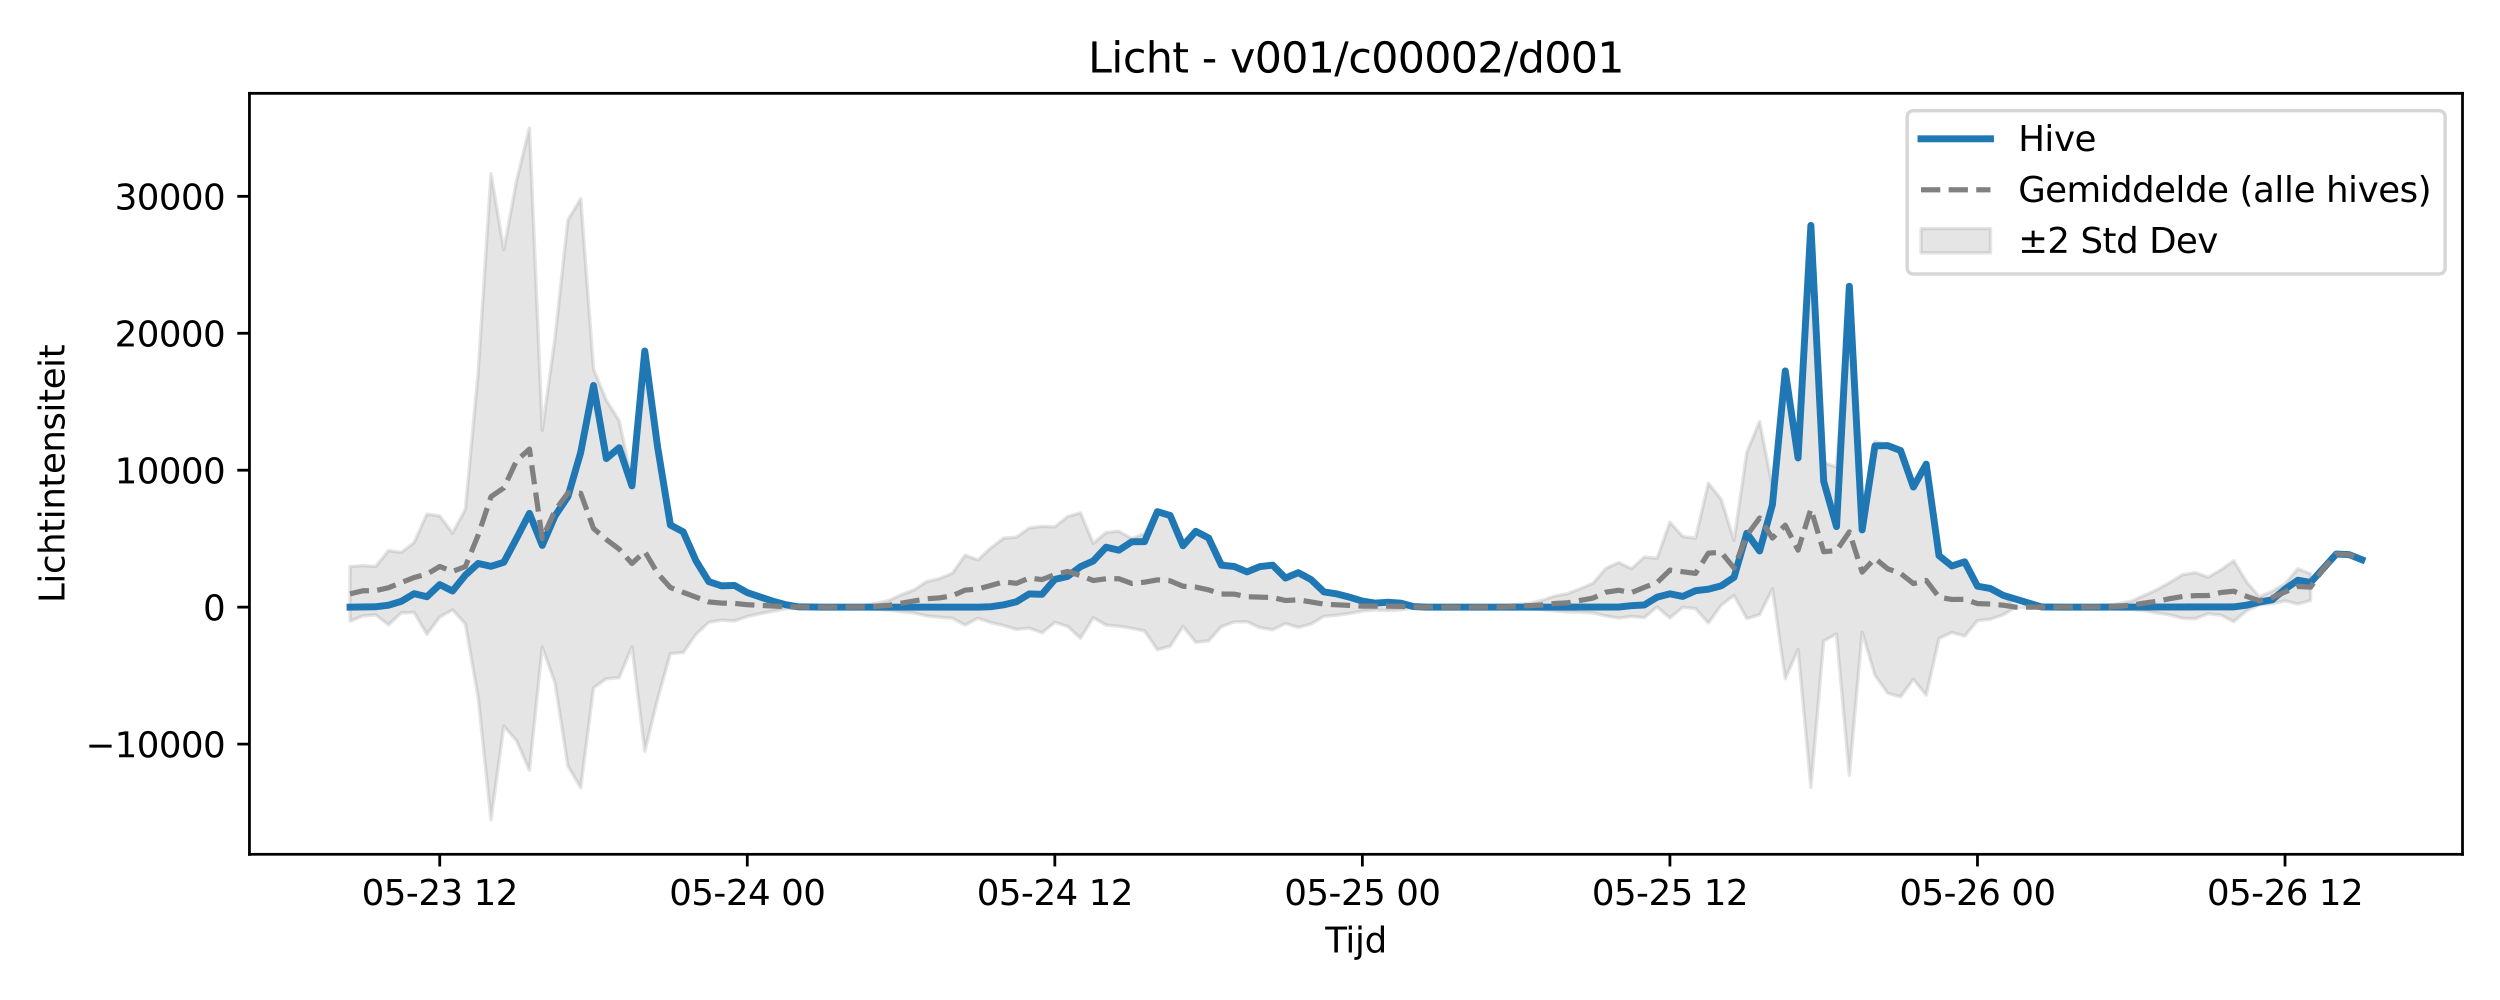 <?xml version="1.0" encoding="utf-8" standalone="no"?>
<!DOCTYPE svg PUBLIC "-//W3C//DTD SVG 1.1//EN"
  "http://www.w3.org/Graphics/SVG/1.1/DTD/svg11.dtd">
<svg xmlns:xlink="http://www.w3.org/1999/xlink" width="720pt" height="288pt" viewBox="0 0 720 288" xmlns="http://www.w3.org/2000/svg" version="1.1">
 <defs>
  <style type="text/css">*{stroke-linejoin: round; stroke-linecap: butt}</style>
 </defs>
 <g id="figure_1">
  <g id="patch_1">
   <path d="M 0 288 
L 720 288 
L 720 0 
L 0 0 
z
" style="fill: #ffffff"/>
  </g>
  <g id="axes_1">
   <g id="patch_2">
    <path d="M 71.84 246.04 
L 709.2 246.04 
L 709.2 26.88 
L 71.84 26.88 
z
" style="fill: #ffffff"/>
   </g>
   <g id="FillBetweenPolyCollection_1">
    <defs>
     <path id="maa3298ab1d" d="M 100.811 -124.841 
L 100.811 -109.099 
L 104.501 -110.629 
L 108.192 -110.917 
L 111.883 -108.057 
L 115.573 -111.491 
L 119.264 -111.62 
L 122.954 -105.324 
L 126.645 -110.3 
L 130.335 -112.36 
L 134.026 -108.309 
L 137.717 -87.107 
L 141.407 -51.922 
L 145.098 -78.899 
L 148.788 -74.654 
L 152.479 -66.156 
L 156.169 -101.648 
L 159.86 -91.238 
L 163.55 -67.425 
L 167.241 -61.1 
L 170.932 -89.901 
L 174.622 -92.525 
L 178.313 -92.843 
L 182.003 -101.749 
L 185.694 -71.667 
L 189.384 -86.632 
L 193.075 -99.777 
L 196.766 -100.059 
L 200.456 -105.344 
L 204.147 -108.758 
L 207.837 -109.392 
L 211.528 -109.16 
L 215.218 -110.43 
L 218.909 -111.26 
L 222.599 -111.948 
L 226.29 -112.654 
L 229.981 -113.078 
L 233.671 -113.138 
L 237.362 -113.139 
L 241.052 -113.139 
L 244.743 -113.129 
L 248.433 -112.981 
L 252.124 -112.504 
L 255.814 -112.279 
L 259.505 -111.841 
L 263.196 -111.488 
L 266.886 -110.594 
L 270.577 -110.247 
L 274.267 -109.935 
L 277.958 -107.991 
L 281.648 -109.944 
L 285.339 -108.691 
L 289.03 -107.845 
L 292.72 -106.707 
L 296.411 -107.124 
L 300.101 -105.751 
L 303.792 -108.756 
L 307.482 -107.592 
L 311.173 -104.177 
L 314.863 -110.102 
L 318.554 -108.003 
L 322.245 -107.639 
L 325.935 -107.065 
L 329.626 -106.306 
L 333.316 -100.903 
L 337.007 -101.885 
L 340.697 -107.587 
L 344.388 -103.032 
L 348.079 -103.437 
L 351.769 -107.524 
L 355.46 -108.883 
L 359.15 -108.922 
L 362.841 -107.237 
L 366.531 -106.63 
L 370.222 -108.413 
L 373.912 -107.304 
L 377.603 -108.287 
L 381.294 -110.485 
L 384.984 -110.816 
L 388.675 -111.311 
L 392.365 -112.011 
L 396.056 -112.326 
L 399.746 -112.161 
L 403.437 -112.34 
L 407.128 -113.03 
L 410.818 -113.13 
L 414.509 -113.139 
L 418.199 -113.139 
L 421.89 -113.139 
L 425.58 -113.135 
L 429.271 -113.088 
L 432.961 -113.015 
L 436.652 -112.851 
L 440.343 -112.848 
L 444.033 -112.445 
L 447.724 -112.052 
L 451.414 -111.76 
L 455.105 -111.687 
L 458.795 -111.482 
L 462.486 -110.614 
L 466.177 -109.992 
L 469.867 -110.443 
L 473.558 -110.143 
L 477.248 -113.208 
L 480.939 -110.017 
L 484.629 -113.101 
L 488.32 -112.717 
L 492.01 -108.554 
L 495.701 -113.684 
L 499.392 -116.509 
L 503.082 -109.853 
L 506.773 -110.979 
L 510.463 -118.417 
L 514.154 -92.535 
L 517.844 -100.958 
L 521.535 -61.248 
L 525.226 -103.389 
L 528.916 -105.405 
L 532.607 -64.774 
L 536.297 -105.986 
L 539.988 -93.54 
L 543.678 -88.34 
L 547.369 -87.342 
L 551.059 -92.37 
L 554.75 -87.802 
L 558.441 -104.129 
L 562.131 -105.843 
L 565.822 -104.812 
L 569.512 -109.25 
L 573.203 -109.646 
L 576.893 -110.922 
L 580.584 -113.139 
L 584.274 -113.139 
L 587.965 -113.102 
L 591.656 -113.139 
L 595.346 -113.139 
L 599.037 -113.138 
L 602.727 -113.114 
L 606.418 -112.946 
L 610.108 -112.602 
L 613.799 -112.516 
L 617.49 -112.131 
L 621.18 -111.47 
L 624.871 -110.906 
L 628.561 -109.926 
L 632.252 -109.811 
L 635.942 -111.234 
L 639.633 -110.824 
L 643.323 -108.975 
L 647.014 -112.078 
L 650.705 -113.863 
L 654.395 -114.103 
L 658.086 -114.967 
L 661.776 -114.029 
L 665.467 -115.081 
L 665.467 -122.738 
L 665.467 -122.738 
L 661.776 -124.174 
L 658.086 -119.919 
L 654.395 -117.703 
L 650.705 -116.116 
L 647.014 -120.423 
L 643.323 -126.498 
L 639.633 -123.901 
L 635.942 -121.755 
L 632.252 -123.095 
L 628.561 -122.478 
L 624.871 -120.252 
L 621.18 -118.165 
L 617.49 -116.496 
L 613.799 -114.859 
L 610.108 -114.147 
L 606.418 -113.445 
L 602.727 -113.177 
L 599.037 -113.14 
L 595.346 -113.139 
L 591.656 -113.139 
L 587.965 -113.195 
L 584.274 -113.139 
L 580.584 -113.139 
L 576.893 -116.493 
L 573.203 -118.425 
L 569.512 -119.071 
L 565.822 -125.996 
L 562.131 -124.878 
L 558.441 -127.868 
L 554.75 -153.896 
L 551.059 -147.495 
L 547.369 -158.358 
L 543.678 -160.004 
L 539.988 -160.85 
L 536.297 -140.482 
L 532.607 -204.847 
L 528.916 -153.469 
L 525.226 -154.807 
L 521.535 -221.598 
L 517.844 -158.172 
L 514.154 -180.954 
L 510.463 -147.666 
L 506.773 -166.636 
L 503.082 -157.776 
L 499.392 -132.338 
L 495.701 -144.19 
L 492.01 -148.834 
L 488.32 -132.999 
L 484.629 -133.49 
L 480.939 -137.607 
L 477.248 -127.23 
L 473.558 -127.566 
L 469.867 -124.214 
L 466.177 -126.012 
L 462.486 -124.285 
L 458.795 -120.035 
L 455.105 -118.44 
L 451.414 -117.02 
L 447.724 -116.341 
L 444.033 -115.066 
L 440.343 -114.189 
L 436.652 -113.896 
L 432.961 -113.376 
L 429.271 -113.22 
L 425.58 -113.146 
L 421.89 -113.139 
L 418.199 -113.139 
L 414.509 -113.139 
L 410.818 -113.153 
L 407.128 -113.31 
L 403.437 -114.398 
L 399.746 -114.681 
L 396.056 -114.421 
L 392.365 -114.855 
L 388.675 -115.969 
L 384.984 -116.938 
L 381.294 -117.526 
L 377.603 -120.998 
L 373.912 -123.205 
L 370.222 -121.696 
L 366.531 -125.185 
L 362.841 -124.755 
L 359.15 -123.373 
L 355.46 -124.899 
L 351.769 -126.321 
L 348.079 -132.797 
L 344.388 -134.799 
L 340.697 -130.736 
L 337.007 -139.542 
L 333.316 -141.086 
L 329.626 -134.346 
L 325.935 -132.866 
L 322.245 -135.013 
L 318.554 -134.641 
L 314.863 -131.527 
L 311.173 -140.284 
L 307.482 -139.249 
L 303.792 -136.281 
L 300.101 -136.398 
L 296.411 -135.923 
L 292.72 -133.285 
L 289.03 -133.002 
L 285.339 -130.184 
L 281.648 -126.756 
L 277.958 -128.106 
L 274.267 -122.887 
L 270.577 -121.382 
L 266.886 -120.507 
L 263.196 -118.08 
L 259.505 -116.67 
L 255.814 -114.993 
L 252.124 -114.171 
L 248.433 -113.378 
L 244.743 -113.154 
L 241.052 -113.139 
L 237.362 -113.139 
L 233.671 -113.141 
L 229.981 -113.235 
L 226.29 -113.904 
L 222.599 -115.016 
L 218.909 -115.982 
L 215.218 -117.252 
L 211.528 -119.302 
L 207.837 -119.224 
L 204.147 -120.512 
L 200.456 -126.879 
L 196.766 -134.728 
L 193.075 -137.792 
L 189.384 -159.138 
L 185.694 -186.684 
L 182.003 -149.682 
L 178.313 -166.862 
L 174.622 -172.732 
L 170.932 -181.696 
L 167.241 -230.781 
L 163.55 -224.611 
L 159.86 -190.803 
L 156.169 -164.096 
L 152.479 -251.158 
L 148.788 -236.046 
L 145.098 -216.072 
L 141.407 -237.994 
L 137.717 -180.685 
L 134.026 -141.335 
L 130.335 -134.46 
L 126.645 -139.409 
L 122.954 -139.947 
L 119.264 -131.742 
L 115.573 -128.896 
L 111.883 -129.412 
L 108.192 -124.881 
L 104.501 -125.086 
L 100.811 -124.841 
z
" style="stroke: #808080; stroke-opacity: 0.2"/>
    </defs>
    <g clip-path="url(#paeb0b1e34c)">
     <use xlink:href="#maa3298ab1d" x="0" y="288" style="fill: #808080; fill-opacity: 0.2; stroke: #808080; stroke-opacity: 0.2"/>
    </g>
   </g>
   <g id="matplotlib.axis_1">
    <g id="xtick_1">
     <g id="line2d_1">
      <defs>
       <path id="mee1c21b9d7" d="M 0 0 
L 0 3.5 
" style="stroke: #000000; stroke-width: 0.8"/>
      </defs>
      <g>
       <use xlink:href="#mee1c21b9d7" x="126.645" y="246.04" style="stroke: #000000; stroke-width: 0.8"/>
      </g>
     </g>
     <g id="text_1">
      <!-- 05-23 12 -->
      <g transform="translate(104.164 260.638) scale(0.1 -0.1)">
       <defs>
        <path id="DejaVuSans-30" d="M 2034 4250 
Q 1547 4250 1301 3770 
Q 1056 3291 1056 2328 
Q 1056 1369 1301 889 
Q 1547 409 2034 409 
Q 2525 409 2770 889 
Q 3016 1369 3016 2328 
Q 3016 3291 2770 3770 
Q 2525 4250 2034 4250 
z
M 2034 4750 
Q 2819 4750 3233 4129 
Q 3647 3509 3647 2328 
Q 3647 1150 3233 529 
Q 2819 -91 2034 -91 
Q 1250 -91 836 529 
Q 422 1150 422 2328 
Q 422 3509 836 4129 
Q 1250 4750 2034 4750 
z
" transform="scale(0.016)"/>
        <path id="DejaVuSans-35" d="M 691 4666 
L 3169 4666 
L 3169 4134 
L 1269 4134 
L 1269 2991 
Q 1406 3038 1543 3061 
Q 1681 3084 1819 3084 
Q 2600 3084 3056 2656 
Q 3513 2228 3513 1497 
Q 3513 744 3044 326 
Q 2575 -91 1722 -91 
Q 1428 -91 1123 -41 
Q 819 9 494 109 
L 494 744 
Q 775 591 1075 516 
Q 1375 441 1709 441 
Q 2250 441 2565 725 
Q 2881 1009 2881 1497 
Q 2881 1984 2565 2268 
Q 2250 2553 1709 2553 
Q 1456 2553 1204 2497 
Q 953 2441 691 2322 
L 691 4666 
z
" transform="scale(0.016)"/>
        <path id="DejaVuSans-2d" d="M 313 2009 
L 1997 2009 
L 1997 1497 
L 313 1497 
L 313 2009 
z
" transform="scale(0.016)"/>
        <path id="DejaVuSans-32" d="M 1228 531 
L 3431 531 
L 3431 0 
L 469 0 
L 469 531 
Q 828 903 1448 1529 
Q 2069 2156 2228 2338 
Q 2531 2678 2651 2914 
Q 2772 3150 2772 3378 
Q 2772 3750 2511 3984 
Q 2250 4219 1831 4219 
Q 1534 4219 1204 4116 
Q 875 4013 500 3803 
L 500 4441 
Q 881 4594 1212 4672 
Q 1544 4750 1819 4750 
Q 2544 4750 2975 4387 
Q 3406 4025 3406 3419 
Q 3406 3131 3298 2873 
Q 3191 2616 2906 2266 
Q 2828 2175 2409 1742 
Q 1991 1309 1228 531 
z
" transform="scale(0.016)"/>
        <path id="DejaVuSans-33" d="M 2597 2516 
Q 3050 2419 3304 2112 
Q 3559 1806 3559 1356 
Q 3559 666 3084 287 
Q 2609 -91 1734 -91 
Q 1441 -91 1130 -33 
Q 819 25 488 141 
L 488 750 
Q 750 597 1062 519 
Q 1375 441 1716 441 
Q 2309 441 2620 675 
Q 2931 909 2931 1356 
Q 2931 1769 2642 2001 
Q 2353 2234 1838 2234 
L 1294 2234 
L 1294 2753 
L 1863 2753 
Q 2328 2753 2575 2939 
Q 2822 3125 2822 3475 
Q 2822 3834 2567 4026 
Q 2313 4219 1838 4219 
Q 1578 4219 1281 4162 
Q 984 4106 628 3988 
L 628 4550 
Q 988 4650 1302 4700 
Q 1616 4750 1894 4750 
Q 2613 4750 3031 4423 
Q 3450 4097 3450 3541 
Q 3450 3153 3228 2886 
Q 3006 2619 2597 2516 
z
" transform="scale(0.016)"/>
        <path id="DejaVuSans-20" transform="scale(0.016)"/>
        <path id="DejaVuSans-31" d="M 794 531 
L 1825 531 
L 1825 4091 
L 703 3866 
L 703 4441 
L 1819 4666 
L 2450 4666 
L 2450 531 
L 3481 531 
L 3481 0 
L 794 0 
L 794 531 
z
" transform="scale(0.016)"/>
       </defs>
       <use xlink:href="#DejaVuSans-30"/>
       <use xlink:href="#DejaVuSans-35" transform="translate(63.623 0)"/>
       <use xlink:href="#DejaVuSans-2d" transform="translate(127.246 0)"/>
       <use xlink:href="#DejaVuSans-32" transform="translate(163.33 0)"/>
       <use xlink:href="#DejaVuSans-33" transform="translate(226.953 0)"/>
       <use xlink:href="#DejaVuSans-20" transform="translate(290.576 0)"/>
       <use xlink:href="#DejaVuSans-31" transform="translate(322.363 0)"/>
       <use xlink:href="#DejaVuSans-32" transform="translate(385.986 0)"/>
      </g>
     </g>
    </g>
    <g id="xtick_2">
     <g id="line2d_2">
      <g>
       <use xlink:href="#mee1c21b9d7" x="215.218" y="246.04" style="stroke: #000000; stroke-width: 0.8"/>
      </g>
     </g>
     <g id="text_2">
      <!-- 05-24 00 -->
      <g transform="translate(192.738 260.638) scale(0.1 -0.1)">
       <defs>
        <path id="DejaVuSans-34" d="M 2419 4116 
L 825 1625 
L 2419 1625 
L 2419 4116 
z
M 2253 4666 
L 3047 4666 
L 3047 1625 
L 3713 1625 
L 3713 1100 
L 3047 1100 
L 3047 0 
L 2419 0 
L 2419 1100 
L 313 1100 
L 313 1709 
L 2253 4666 
z
" transform="scale(0.016)"/>
       </defs>
       <use xlink:href="#DejaVuSans-30"/>
       <use xlink:href="#DejaVuSans-35" transform="translate(63.623 0)"/>
       <use xlink:href="#DejaVuSans-2d" transform="translate(127.246 0)"/>
       <use xlink:href="#DejaVuSans-32" transform="translate(163.33 0)"/>
       <use xlink:href="#DejaVuSans-34" transform="translate(226.953 0)"/>
       <use xlink:href="#DejaVuSans-20" transform="translate(290.576 0)"/>
       <use xlink:href="#DejaVuSans-30" transform="translate(322.363 0)"/>
       <use xlink:href="#DejaVuSans-30" transform="translate(385.986 0)"/>
      </g>
     </g>
    </g>
    <g id="xtick_3">
     <g id="line2d_3">
      <g>
       <use xlink:href="#mee1c21b9d7" x="303.792" y="246.04" style="stroke: #000000; stroke-width: 0.8"/>
      </g>
     </g>
     <g id="text_3">
      <!-- 05-24 12 -->
      <g transform="translate(281.311 260.638) scale(0.1 -0.1)">
       <use xlink:href="#DejaVuSans-30"/>
       <use xlink:href="#DejaVuSans-35" transform="translate(63.623 0)"/>
       <use xlink:href="#DejaVuSans-2d" transform="translate(127.246 0)"/>
       <use xlink:href="#DejaVuSans-32" transform="translate(163.33 0)"/>
       <use xlink:href="#DejaVuSans-34" transform="translate(226.953 0)"/>
       <use xlink:href="#DejaVuSans-20" transform="translate(290.576 0)"/>
       <use xlink:href="#DejaVuSans-31" transform="translate(322.363 0)"/>
       <use xlink:href="#DejaVuSans-32" transform="translate(385.986 0)"/>
      </g>
     </g>
    </g>
    <g id="xtick_4">
     <g id="line2d_4">
      <g>
       <use xlink:href="#mee1c21b9d7" x="392.365" y="246.04" style="stroke: #000000; stroke-width: 0.8"/>
      </g>
     </g>
     <g id="text_4">
      <!-- 05-25 00 -->
      <g transform="translate(369.885 260.638) scale(0.1 -0.1)">
       <use xlink:href="#DejaVuSans-30"/>
       <use xlink:href="#DejaVuSans-35" transform="translate(63.623 0)"/>
       <use xlink:href="#DejaVuSans-2d" transform="translate(127.246 0)"/>
       <use xlink:href="#DejaVuSans-32" transform="translate(163.33 0)"/>
       <use xlink:href="#DejaVuSans-35" transform="translate(226.953 0)"/>
       <use xlink:href="#DejaVuSans-20" transform="translate(290.576 0)"/>
       <use xlink:href="#DejaVuSans-30" transform="translate(322.363 0)"/>
       <use xlink:href="#DejaVuSans-30" transform="translate(385.986 0)"/>
      </g>
     </g>
    </g>
    <g id="xtick_5">
     <g id="line2d_5">
      <g>
       <use xlink:href="#mee1c21b9d7" x="480.939" y="246.04" style="stroke: #000000; stroke-width: 0.8"/>
      </g>
     </g>
     <g id="text_5">
      <!-- 05-25 12 -->
      <g transform="translate(458.458 260.638) scale(0.1 -0.1)">
       <use xlink:href="#DejaVuSans-30"/>
       <use xlink:href="#DejaVuSans-35" transform="translate(63.623 0)"/>
       <use xlink:href="#DejaVuSans-2d" transform="translate(127.246 0)"/>
       <use xlink:href="#DejaVuSans-32" transform="translate(163.33 0)"/>
       <use xlink:href="#DejaVuSans-35" transform="translate(226.953 0)"/>
       <use xlink:href="#DejaVuSans-20" transform="translate(290.576 0)"/>
       <use xlink:href="#DejaVuSans-31" transform="translate(322.363 0)"/>
       <use xlink:href="#DejaVuSans-32" transform="translate(385.986 0)"/>
      </g>
     </g>
    </g>
    <g id="xtick_6">
     <g id="line2d_6">
      <g>
       <use xlink:href="#mee1c21b9d7" x="569.512" y="246.04" style="stroke: #000000; stroke-width: 0.8"/>
      </g>
     </g>
     <g id="text_6">
      <!-- 05-26 00 -->
      <g transform="translate(547.032 260.638) scale(0.1 -0.1)">
       <defs>
        <path id="DejaVuSans-36" d="M 2113 2584 
Q 1688 2584 1439 2293 
Q 1191 2003 1191 1497 
Q 1191 994 1439 701 
Q 1688 409 2113 409 
Q 2538 409 2786 701 
Q 3034 994 3034 1497 
Q 3034 2003 2786 2293 
Q 2538 2584 2113 2584 
z
M 3366 4563 
L 3366 3988 
Q 3128 4100 2886 4159 
Q 2644 4219 2406 4219 
Q 1781 4219 1451 3797 
Q 1122 3375 1075 2522 
Q 1259 2794 1537 2939 
Q 1816 3084 2150 3084 
Q 2853 3084 3261 2657 
Q 3669 2231 3669 1497 
Q 3669 778 3244 343 
Q 2819 -91 2113 -91 
Q 1303 -91 875 529 
Q 447 1150 447 2328 
Q 447 3434 972 4092 
Q 1497 4750 2381 4750 
Q 2619 4750 2861 4703 
Q 3103 4656 3366 4563 
z
" transform="scale(0.016)"/>
       </defs>
       <use xlink:href="#DejaVuSans-30"/>
       <use xlink:href="#DejaVuSans-35" transform="translate(63.623 0)"/>
       <use xlink:href="#DejaVuSans-2d" transform="translate(127.246 0)"/>
       <use xlink:href="#DejaVuSans-32" transform="translate(163.33 0)"/>
       <use xlink:href="#DejaVuSans-36" transform="translate(226.953 0)"/>
       <use xlink:href="#DejaVuSans-20" transform="translate(290.576 0)"/>
       <use xlink:href="#DejaVuSans-30" transform="translate(322.363 0)"/>
       <use xlink:href="#DejaVuSans-30" transform="translate(385.986 0)"/>
      </g>
     </g>
    </g>
    <g id="xtick_7">
     <g id="line2d_7">
      <g>
       <use xlink:href="#mee1c21b9d7" x="658.086" y="246.04" style="stroke: #000000; stroke-width: 0.8"/>
      </g>
     </g>
     <g id="text_7">
      <!-- 05-26 12 -->
      <g transform="translate(635.605 260.638) scale(0.1 -0.1)">
       <use xlink:href="#DejaVuSans-30"/>
       <use xlink:href="#DejaVuSans-35" transform="translate(63.623 0)"/>
       <use xlink:href="#DejaVuSans-2d" transform="translate(127.246 0)"/>
       <use xlink:href="#DejaVuSans-32" transform="translate(163.33 0)"/>
       <use xlink:href="#DejaVuSans-36" transform="translate(226.953 0)"/>
       <use xlink:href="#DejaVuSans-20" transform="translate(290.576 0)"/>
       <use xlink:href="#DejaVuSans-31" transform="translate(322.363 0)"/>
       <use xlink:href="#DejaVuSans-32" transform="translate(385.986 0)"/>
      </g>
     </g>
    </g>
    <g id="text_8">
     <!-- Tijd -->
     <g transform="translate(381.67 274.317) scale(0.1 -0.1)">
      <defs>
       <path id="DejaVuSans-54" d="M -19 4666 
L 3928 4666 
L 3928 4134 
L 2272 4134 
L 2272 0 
L 1638 0 
L 1638 4134 
L -19 4134 
L -19 4666 
z
" transform="scale(0.016)"/>
       <path id="DejaVuSans-69" d="M 603 3500 
L 1178 3500 
L 1178 0 
L 603 0 
L 603 3500 
z
M 603 4863 
L 1178 4863 
L 1178 4134 
L 603 4134 
L 603 4863 
z
" transform="scale(0.016)"/>
       <path id="DejaVuSans-6a" d="M 603 3500 
L 1178 3500 
L 1178 -63 
Q 1178 -731 923 -1031 
Q 669 -1331 103 -1331 
L -116 -1331 
L -116 -844 
L 38 -844 
Q 366 -844 484 -692 
Q 603 -541 603 -63 
L 603 3500 
z
M 603 4863 
L 1178 4863 
L 1178 4134 
L 603 4134 
L 603 4863 
z
" transform="scale(0.016)"/>
       <path id="DejaVuSans-64" d="M 2906 2969 
L 2906 4863 
L 3481 4863 
L 3481 0 
L 2906 0 
L 2906 525 
Q 2725 213 2448 61 
Q 2172 -91 1784 -91 
Q 1150 -91 751 415 
Q 353 922 353 1747 
Q 353 2572 751 3078 
Q 1150 3584 1784 3584 
Q 2172 3584 2448 3432 
Q 2725 3281 2906 2969 
z
M 947 1747 
Q 947 1113 1208 752 
Q 1469 391 1925 391 
Q 2381 391 2643 752 
Q 2906 1113 2906 1747 
Q 2906 2381 2643 2742 
Q 2381 3103 1925 3103 
Q 1469 3103 1208 2742 
Q 947 2381 947 1747 
z
" transform="scale(0.016)"/>
      </defs>
      <use xlink:href="#DejaVuSans-54"/>
      <use xlink:href="#DejaVuSans-69" transform="translate(57.959 0)"/>
      <use xlink:href="#DejaVuSans-6a" transform="translate(85.742 0)"/>
      <use xlink:href="#DejaVuSans-64" transform="translate(113.525 0)"/>
     </g>
    </g>
   </g>
   <g id="matplotlib.axis_2">
    <g id="ytick_1">
     <g id="line2d_8">
      <defs>
       <path id="mb7f7ba32b6" d="M 0 0 
L -3.5 0 
" style="stroke: #000000; stroke-width: 0.8"/>
      </defs>
      <g>
       <use xlink:href="#mb7f7ba32b6" x="71.84" y="214.299" style="stroke: #000000; stroke-width: 0.8"/>
      </g>
     </g>
     <g id="text_9">
      <!-- −10000 -->
      <g transform="translate(24.648 218.098) scale(0.1 -0.1)">
       <defs>
        <path id="DejaVuSans-2212" d="M 678 2272 
L 4684 2272 
L 4684 1741 
L 678 1741 
L 678 2272 
z
" transform="scale(0.016)"/>
       </defs>
       <use xlink:href="#DejaVuSans-2212"/>
       <use xlink:href="#DejaVuSans-31" transform="translate(83.789 0)"/>
       <use xlink:href="#DejaVuSans-30" transform="translate(147.412 0)"/>
       <use xlink:href="#DejaVuSans-30" transform="translate(211.035 0)"/>
       <use xlink:href="#DejaVuSans-30" transform="translate(274.658 0)"/>
       <use xlink:href="#DejaVuSans-30" transform="translate(338.281 0)"/>
      </g>
     </g>
    </g>
    <g id="ytick_2">
     <g id="line2d_9">
      <g>
       <use xlink:href="#mb7f7ba32b6" x="71.84" y="174.861" style="stroke: #000000; stroke-width: 0.8"/>
      </g>
     </g>
     <g id="text_10">
      <!-- 0 -->
      <g transform="translate(58.477 178.66) scale(0.1 -0.1)">
       <use xlink:href="#DejaVuSans-30"/>
      </g>
     </g>
    </g>
    <g id="ytick_3">
     <g id="line2d_10">
      <g>
       <use xlink:href="#mb7f7ba32b6" x="71.84" y="135.423" style="stroke: #000000; stroke-width: 0.8"/>
      </g>
     </g>
     <g id="text_11">
      <!-- 10000 -->
      <g transform="translate(33.028 139.222) scale(0.1 -0.1)">
       <use xlink:href="#DejaVuSans-31"/>
       <use xlink:href="#DejaVuSans-30" transform="translate(63.623 0)"/>
       <use xlink:href="#DejaVuSans-30" transform="translate(127.246 0)"/>
       <use xlink:href="#DejaVuSans-30" transform="translate(190.869 0)"/>
       <use xlink:href="#DejaVuSans-30" transform="translate(254.492 0)"/>
      </g>
     </g>
    </g>
    <g id="ytick_4">
     <g id="line2d_11">
      <g>
       <use xlink:href="#mb7f7ba32b6" x="71.84" y="95.985" style="stroke: #000000; stroke-width: 0.8"/>
      </g>
     </g>
     <g id="text_12">
      <!-- 20000 -->
      <g transform="translate(33.028 99.785) scale(0.1 -0.1)">
       <use xlink:href="#DejaVuSans-32"/>
       <use xlink:href="#DejaVuSans-30" transform="translate(63.623 0)"/>
       <use xlink:href="#DejaVuSans-30" transform="translate(127.246 0)"/>
       <use xlink:href="#DejaVuSans-30" transform="translate(190.869 0)"/>
       <use xlink:href="#DejaVuSans-30" transform="translate(254.492 0)"/>
      </g>
     </g>
    </g>
    <g id="ytick_5">
     <g id="line2d_12">
      <g>
       <use xlink:href="#mb7f7ba32b6" x="71.84" y="56.548" style="stroke: #000000; stroke-width: 0.8"/>
      </g>
     </g>
     <g id="text_13">
      <!-- 30000 -->
      <g transform="translate(33.028 60.347) scale(0.1 -0.1)">
       <use xlink:href="#DejaVuSans-33"/>
       <use xlink:href="#DejaVuSans-30" transform="translate(63.623 0)"/>
       <use xlink:href="#DejaVuSans-30" transform="translate(127.246 0)"/>
       <use xlink:href="#DejaVuSans-30" transform="translate(190.869 0)"/>
       <use xlink:href="#DejaVuSans-30" transform="translate(254.492 0)"/>
      </g>
     </g>
    </g>
    <g id="text_14">
     <!-- Lichtintensiteit -->
     <g transform="translate(18.568 173.656) rotate(-90) scale(0.1 -0.1)">
      <defs>
       <path id="DejaVuSans-4c" d="M 628 4666 
L 1259 4666 
L 1259 531 
L 3531 531 
L 3531 0 
L 628 0 
L 628 4666 
z
" transform="scale(0.016)"/>
       <path id="DejaVuSans-63" d="M 3122 3366 
L 3122 2828 
Q 2878 2963 2633 3030 
Q 2388 3097 2138 3097 
Q 1578 3097 1268 2742 
Q 959 2388 959 1747 
Q 959 1106 1268 751 
Q 1578 397 2138 397 
Q 2388 397 2633 464 
Q 2878 531 3122 666 
L 3122 134 
Q 2881 22 2623 -34 
Q 2366 -91 2075 -91 
Q 1284 -91 818 406 
Q 353 903 353 1747 
Q 353 2603 823 3093 
Q 1294 3584 2113 3584 
Q 2378 3584 2631 3529 
Q 2884 3475 3122 3366 
z
" transform="scale(0.016)"/>
       <path id="DejaVuSans-68" d="M 3513 2113 
L 3513 0 
L 2938 0 
L 2938 2094 
Q 2938 2591 2744 2837 
Q 2550 3084 2163 3084 
Q 1697 3084 1428 2787 
Q 1159 2491 1159 1978 
L 1159 0 
L 581 0 
L 581 4863 
L 1159 4863 
L 1159 2956 
Q 1366 3272 1645 3428 
Q 1925 3584 2291 3584 
Q 2894 3584 3203 3211 
Q 3513 2838 3513 2113 
z
" transform="scale(0.016)"/>
       <path id="DejaVuSans-74" d="M 1172 4494 
L 1172 3500 
L 2356 3500 
L 2356 3053 
L 1172 3053 
L 1172 1153 
Q 1172 725 1289 603 
Q 1406 481 1766 481 
L 2356 481 
L 2356 0 
L 1766 0 
Q 1100 0 847 248 
Q 594 497 594 1153 
L 594 3053 
L 172 3053 
L 172 3500 
L 594 3500 
L 594 4494 
L 1172 4494 
z
" transform="scale(0.016)"/>
       <path id="DejaVuSans-6e" d="M 3513 2113 
L 3513 0 
L 2938 0 
L 2938 2094 
Q 2938 2591 2744 2837 
Q 2550 3084 2163 3084 
Q 1697 3084 1428 2787 
Q 1159 2491 1159 1978 
L 1159 0 
L 581 0 
L 581 3500 
L 1159 3500 
L 1159 2956 
Q 1366 3272 1645 3428 
Q 1925 3584 2291 3584 
Q 2894 3584 3203 3211 
Q 3513 2838 3513 2113 
z
" transform="scale(0.016)"/>
       <path id="DejaVuSans-65" d="M 3597 1894 
L 3597 1613 
L 953 1613 
Q 991 1019 1311 708 
Q 1631 397 2203 397 
Q 2534 397 2845 478 
Q 3156 559 3463 722 
L 3463 178 
Q 3153 47 2828 -22 
Q 2503 -91 2169 -91 
Q 1331 -91 842 396 
Q 353 884 353 1716 
Q 353 2575 817 3079 
Q 1281 3584 2069 3584 
Q 2775 3584 3186 3129 
Q 3597 2675 3597 1894 
z
M 3022 2063 
Q 3016 2534 2758 2815 
Q 2500 3097 2075 3097 
Q 1594 3097 1305 2825 
Q 1016 2553 972 2059 
L 3022 2063 
z
" transform="scale(0.016)"/>
       <path id="DejaVuSans-73" d="M 2834 3397 
L 2834 2853 
Q 2591 2978 2328 3040 
Q 2066 3103 1784 3103 
Q 1356 3103 1142 2972 
Q 928 2841 928 2578 
Q 928 2378 1081 2264 
Q 1234 2150 1697 2047 
L 1894 2003 
Q 2506 1872 2764 1633 
Q 3022 1394 3022 966 
Q 3022 478 2636 193 
Q 2250 -91 1575 -91 
Q 1294 -91 989 -36 
Q 684 19 347 128 
L 347 722 
Q 666 556 975 473 
Q 1284 391 1588 391 
Q 1994 391 2212 530 
Q 2431 669 2431 922 
Q 2431 1156 2273 1281 
Q 2116 1406 1581 1522 
L 1381 1569 
Q 847 1681 609 1914 
Q 372 2147 372 2553 
Q 372 3047 722 3315 
Q 1072 3584 1716 3584 
Q 2034 3584 2315 3537 
Q 2597 3491 2834 3397 
z
" transform="scale(0.016)"/>
      </defs>
      <use xlink:href="#DejaVuSans-4c"/>
      <use xlink:href="#DejaVuSans-69" transform="translate(55.713 0)"/>
      <use xlink:href="#DejaVuSans-63" transform="translate(83.496 0)"/>
      <use xlink:href="#DejaVuSans-68" transform="translate(138.477 0)"/>
      <use xlink:href="#DejaVuSans-74" transform="translate(201.855 0)"/>
      <use xlink:href="#DejaVuSans-69" transform="translate(241.064 0)"/>
      <use xlink:href="#DejaVuSans-6e" transform="translate(268.848 0)"/>
      <use xlink:href="#DejaVuSans-74" transform="translate(332.227 0)"/>
      <use xlink:href="#DejaVuSans-65" transform="translate(371.436 0)"/>
      <use xlink:href="#DejaVuSans-6e" transform="translate(432.959 0)"/>
      <use xlink:href="#DejaVuSans-73" transform="translate(496.338 0)"/>
      <use xlink:href="#DejaVuSans-69" transform="translate(548.438 0)"/>
      <use xlink:href="#DejaVuSans-74" transform="translate(576.221 0)"/>
      <use xlink:href="#DejaVuSans-65" transform="translate(615.43 0)"/>
      <use xlink:href="#DejaVuSans-69" transform="translate(676.953 0)"/>
      <use xlink:href="#DejaVuSans-74" transform="translate(704.736 0)"/>
     </g>
    </g>
   </g>
   <g id="line2d_13">
    <path d="M 100.811 174.861 
L 108.192 174.749 
L 111.883 174.298 
L 115.573 173.193 
L 119.264 170.976 
L 122.954 171.857 
L 126.645 168.364 
L 130.335 170.208 
L 134.026 165.633 
L 137.717 162.279 
L 141.407 163.099 
L 145.098 161.936 
L 148.788 155.027 
L 152.479 147.859 
L 156.169 157.072 
L 159.86 148.548 
L 163.55 143.04 
L 167.241 130.299 
L 170.932 111.029 
L 174.622 132.058 
L 178.313 128.95 
L 182.003 139.937 
L 185.694 101.098 
L 189.384 128.702 
L 193.075 151.217 
L 196.766 153.171 
L 200.456 161.532 
L 204.147 167.517 
L 207.837 168.726 
L 211.528 168.599 
L 215.218 170.677 
L 222.599 173.146 
L 226.29 174.162 
L 229.981 174.773 
L 237.362 174.861 
L 281.648 174.86 
L 285.339 174.736 
L 289.03 174.202 
L 292.72 173.316 
L 296.411 171.052 
L 300.101 171.166 
L 303.792 166.855 
L 307.482 166.013 
L 311.173 163.214 
L 314.863 161.557 
L 318.554 157.592 
L 322.245 158.452 
L 325.935 156.034 
L 329.626 155.993 
L 333.316 147.355 
L 337.007 148.46 
L 340.697 157.172 
L 344.388 153.015 
L 348.079 154.933 
L 351.769 162.788 
L 355.46 163.144 
L 359.15 164.705 
L 362.841 163.179 
L 366.531 162.769 
L 370.222 166.484 
L 373.912 164.926 
L 377.603 166.932 
L 381.294 170.462 
L 384.984 171.038 
L 388.675 171.985 
L 392.365 173.116 
L 396.056 173.69 
L 399.746 173.452 
L 403.437 173.711 
L 407.128 174.704 
L 410.818 174.847 
L 440.343 174.861 
L 466.177 174.828 
L 469.867 174.429 
L 473.558 174.234 
L 477.248 171.983 
L 480.939 171.017 
L 484.629 171.773 
L 488.32 170.114 
L 492.01 169.691 
L 495.701 168.722 
L 499.392 166.269 
L 503.082 153.565 
L 506.773 158.673 
L 510.463 145.314 
L 514.154 106.832 
L 517.844 131.887 
L 521.535 64.931 
L 525.226 138.653 
L 528.916 151.66 
L 532.607 82.441 
L 536.297 152.617 
L 539.988 128.412 
L 543.678 128.338 
L 547.369 129.758 
L 551.059 140.264 
L 554.75 133.67 
L 558.441 160.038 
L 562.131 163 
L 565.822 161.794 
L 569.512 168.828 
L 573.203 169.484 
L 576.893 171.45 
L 587.965 174.804 
L 595.346 174.861 
L 643.323 174.787 
L 647.014 174.296 
L 650.705 173.408 
L 654.395 172.733 
L 658.086 169.682 
L 661.776 167.105 
L 665.467 167.737 
L 672.848 159.562 
L 676.539 159.73 
L 680.229 161.202 
L 680.229 161.202 
" clip-path="url(#paeb0b1e34c)" style="fill: none; stroke: #1f77b4; stroke-width: 2; stroke-linecap: square"/>
   </g>
   <g id="line2d_14">
    <path d="M 100.811 171.03 
L 104.501 170.143 
L 108.192 170.101 
L 111.883 169.266 
L 119.264 166.319 
L 122.954 165.364 
L 126.645 163.146 
L 130.335 164.59 
L 134.026 163.178 
L 137.717 154.104 
L 141.407 143.042 
L 145.098 140.515 
L 148.788 132.65 
L 152.479 129.343 
L 156.169 155.128 
L 159.86 146.98 
L 163.55 141.982 
L 167.241 142.06 
L 170.932 152.201 
L 174.622 155.371 
L 178.313 158.147 
L 182.003 162.285 
L 185.694 158.824 
L 189.384 165.115 
L 193.075 169.215 
L 204.147 173.365 
L 207.837 173.692 
L 211.528 173.769 
L 215.218 174.159 
L 226.29 174.721 
L 233.671 174.861 
L 248.433 174.82 
L 252.124 174.662 
L 255.814 174.364 
L 266.886 172.45 
L 270.577 172.186 
L 274.267 171.589 
L 277.958 169.952 
L 281.648 169.65 
L 289.03 167.577 
L 292.72 168.004 
L 296.411 166.477 
L 300.101 166.926 
L 303.792 165.482 
L 307.482 164.579 
L 311.173 165.769 
L 314.863 167.186 
L 318.554 166.678 
L 322.245 166.674 
L 325.935 168.034 
L 329.626 167.674 
L 333.316 167.006 
L 337.007 167.286 
L 340.697 168.839 
L 344.388 169.085 
L 348.079 169.883 
L 351.769 171.077 
L 355.46 171.109 
L 359.15 171.852 
L 366.531 172.092 
L 370.222 172.945 
L 373.912 172.745 
L 381.294 173.995 
L 388.675 174.36 
L 392.365 174.567 
L 399.746 174.579 
L 403.437 174.631 
L 407.128 174.83 
L 421.89 174.861 
L 432.961 174.805 
L 444.033 174.245 
L 447.724 173.804 
L 451.414 173.61 
L 458.795 172.241 
L 462.486 170.55 
L 466.177 169.998 
L 469.867 170.672 
L 473.558 169.146 
L 477.248 167.781 
L 480.939 164.188 
L 488.32 165.142 
L 492.01 159.306 
L 495.701 159.063 
L 499.392 163.576 
L 503.082 154.186 
L 506.773 149.193 
L 510.463 154.959 
L 514.154 151.255 
L 517.844 158.435 
L 521.535 146.577 
L 525.226 158.902 
L 528.916 158.563 
L 532.607 153.19 
L 536.297 164.766 
L 539.988 160.805 
L 543.678 163.828 
L 547.369 165.15 
L 551.059 168.068 
L 554.75 167.151 
L 558.441 172.001 
L 562.131 172.64 
L 565.822 172.596 
L 569.512 173.84 
L 573.203 173.965 
L 576.893 174.293 
L 580.584 174.861 
L 606.418 174.805 
L 610.108 174.626 
L 613.799 174.312 
L 617.49 173.687 
L 621.18 173.183 
L 624.871 172.421 
L 628.561 171.798 
L 632.252 171.547 
L 635.942 171.505 
L 639.633 170.638 
L 643.323 170.264 
L 647.014 171.75 
L 650.705 173.01 
L 654.395 172.097 
L 661.776 168.898 
L 665.467 169.091 
L 669.157 163.708 
L 672.848 159.562 
L 676.539 159.73 
L 680.229 161.202 
L 680.229 161.202 
" clip-path="url(#paeb0b1e34c)" style="fill: none; stroke-dasharray: 5.55,2.4; stroke-dashoffset: 0; stroke: #808080; stroke-width: 1.5"/>
   </g>
   <g id="patch_3">
    <path d="M 71.84 246.04 
L 71.84 26.88 
" style="fill: none; stroke: #000000; stroke-width: 0.8; stroke-linejoin: miter; stroke-linecap: square"/>
   </g>
   <g id="patch_4">
    <path d="M 709.2 246.04 
L 709.2 26.88 
" style="fill: none; stroke: #000000; stroke-width: 0.8; stroke-linejoin: miter; stroke-linecap: square"/>
   </g>
   <g id="patch_5">
    <path d="M 71.84 246.04 
L 709.2 246.04 
" style="fill: none; stroke: #000000; stroke-width: 0.8; stroke-linejoin: miter; stroke-linecap: square"/>
   </g>
   <g id="patch_6">
    <path d="M 71.84 26.88 
L 709.2 26.88 
" style="fill: none; stroke: #000000; stroke-width: 0.8; stroke-linejoin: miter; stroke-linecap: square"/>
   </g>
   <g id="text_15">
    <!-- Licht - v001/c00002/d001 -->
    <g transform="translate(313.383 20.88) scale(0.12 -0.12)">
     <defs>
      <path id="DejaVuSans-76" d="M 191 3500 
L 800 3500 
L 1894 563 
L 2988 3500 
L 3597 3500 
L 2284 0 
L 1503 0 
L 191 3500 
z
" transform="scale(0.016)"/>
      <path id="DejaVuSans-2f" d="M 1625 4666 
L 2156 4666 
L 531 -594 
L 0 -594 
L 1625 4666 
z
" transform="scale(0.016)"/>
     </defs>
     <use xlink:href="#DejaVuSans-4c"/>
     <use xlink:href="#DejaVuSans-69" transform="translate(55.713 0)"/>
     <use xlink:href="#DejaVuSans-63" transform="translate(83.496 0)"/>
     <use xlink:href="#DejaVuSans-68" transform="translate(138.477 0)"/>
     <use xlink:href="#DejaVuSans-74" transform="translate(201.855 0)"/>
     <use xlink:href="#DejaVuSans-20" transform="translate(241.064 0)"/>
     <use xlink:href="#DejaVuSans-2d" transform="translate(272.852 0)"/>
     <use xlink:href="#DejaVuSans-20" transform="translate(308.936 0)"/>
     <use xlink:href="#DejaVuSans-76" transform="translate(340.723 0)"/>
     <use xlink:href="#DejaVuSans-30" transform="translate(399.902 0)"/>
     <use xlink:href="#DejaVuSans-30" transform="translate(463.525 0)"/>
     <use xlink:href="#DejaVuSans-31" transform="translate(527.148 0)"/>
     <use xlink:href="#DejaVuSans-2f" transform="translate(590.771 0)"/>
     <use xlink:href="#DejaVuSans-63" transform="translate(624.463 0)"/>
     <use xlink:href="#DejaVuSans-30" transform="translate(679.443 0)"/>
     <use xlink:href="#DejaVuSans-30" transform="translate(743.066 0)"/>
     <use xlink:href="#DejaVuSans-30" transform="translate(806.689 0)"/>
     <use xlink:href="#DejaVuSans-30" transform="translate(870.312 0)"/>
     <use xlink:href="#DejaVuSans-32" transform="translate(933.936 0)"/>
     <use xlink:href="#DejaVuSans-2f" transform="translate(997.559 0)"/>
     <use xlink:href="#DejaVuSans-64" transform="translate(1031.25 0)"/>
     <use xlink:href="#DejaVuSans-30" transform="translate(1094.727 0)"/>
     <use xlink:href="#DejaVuSans-30" transform="translate(1158.35 0)"/>
     <use xlink:href="#DejaVuSans-31" transform="translate(1221.973 0)"/>
    </g>
   </g>
   <g id="legend_1">
    <g id="patch_7">
     <path d="M 551.256 78.914 
L 702.2 78.914 
Q 704.2 78.914 704.2 76.914 
L 704.2 33.88 
Q 704.2 31.88 702.2 31.88 
L 551.256 31.88 
Q 549.256 31.88 549.256 33.88 
L 549.256 76.914 
Q 549.256 78.914 551.256 78.914 
z
" style="fill: #ffffff; opacity: 0.8; stroke: #cccccc; stroke-linejoin: miter"/>
    </g>
    <g id="line2d_15">
     <path d="M 553.256 39.978 
L 563.256 39.978 
L 573.256 39.978 
" style="fill: none; stroke: #1f77b4; stroke-width: 2; stroke-linecap: square"/>
    </g>
    <g id="text_16">
     <!-- Hive -->
     <g transform="translate(581.256 43.478) scale(0.1 -0.1)">
      <defs>
       <path id="DejaVuSans-48" d="M 628 4666 
L 1259 4666 
L 1259 2753 
L 3553 2753 
L 3553 4666 
L 4184 4666 
L 4184 0 
L 3553 0 
L 3553 2222 
L 1259 2222 
L 1259 0 
L 628 0 
L 628 4666 
z
" transform="scale(0.016)"/>
      </defs>
      <use xlink:href="#DejaVuSans-48"/>
      <use xlink:href="#DejaVuSans-69" transform="translate(75.195 0)"/>
      <use xlink:href="#DejaVuSans-76" transform="translate(102.979 0)"/>
      <use xlink:href="#DejaVuSans-65" transform="translate(162.158 0)"/>
     </g>
    </g>
    <g id="line2d_16">
     <path d="M 553.256 54.657 
L 563.256 54.657 
L 573.256 54.657 
" style="fill: none; stroke-dasharray: 5.55,2.4; stroke-dashoffset: 0; stroke: #808080; stroke-width: 1.5"/>
    </g>
    <g id="text_17">
     <!-- Gemiddelde (alle hives) -->
     <g transform="translate(581.256 58.157) scale(0.1 -0.1)">
      <defs>
       <path id="DejaVuSans-47" d="M 3809 666 
L 3809 1919 
L 2778 1919 
L 2778 2438 
L 4434 2438 
L 4434 434 
Q 4069 175 3628 42 
Q 3188 -91 2688 -91 
Q 1594 -91 976 548 
Q 359 1188 359 2328 
Q 359 3472 976 4111 
Q 1594 4750 2688 4750 
Q 3144 4750 3555 4637 
Q 3966 4525 4313 4306 
L 4313 3634 
Q 3963 3931 3569 4081 
Q 3175 4231 2741 4231 
Q 1884 4231 1454 3753 
Q 1025 3275 1025 2328 
Q 1025 1384 1454 906 
Q 1884 428 2741 428 
Q 3075 428 3337 486 
Q 3600 544 3809 666 
z
" transform="scale(0.016)"/>
       <path id="DejaVuSans-6d" d="M 3328 2828 
Q 3544 3216 3844 3400 
Q 4144 3584 4550 3584 
Q 5097 3584 5394 3201 
Q 5691 2819 5691 2113 
L 5691 0 
L 5113 0 
L 5113 2094 
Q 5113 2597 4934 2840 
Q 4756 3084 4391 3084 
Q 3944 3084 3684 2787 
Q 3425 2491 3425 1978 
L 3425 0 
L 2847 0 
L 2847 2094 
Q 2847 2600 2669 2842 
Q 2491 3084 2119 3084 
Q 1678 3084 1418 2786 
Q 1159 2488 1159 1978 
L 1159 0 
L 581 0 
L 581 3500 
L 1159 3500 
L 1159 2956 
Q 1356 3278 1631 3431 
Q 1906 3584 2284 3584 
Q 2666 3584 2933 3390 
Q 3200 3197 3328 2828 
z
" transform="scale(0.016)"/>
       <path id="DejaVuSans-6c" d="M 603 4863 
L 1178 4863 
L 1178 0 
L 603 0 
L 603 4863 
z
" transform="scale(0.016)"/>
       <path id="DejaVuSans-28" d="M 1984 4856 
Q 1566 4138 1362 3434 
Q 1159 2731 1159 2009 
Q 1159 1288 1364 580 
Q 1569 -128 1984 -844 
L 1484 -844 
Q 1016 -109 783 600 
Q 550 1309 550 2009 
Q 550 2706 781 3412 
Q 1013 4119 1484 4856 
L 1984 4856 
z
" transform="scale(0.016)"/>
       <path id="DejaVuSans-61" d="M 2194 1759 
Q 1497 1759 1228 1600 
Q 959 1441 959 1056 
Q 959 750 1161 570 
Q 1363 391 1709 391 
Q 2188 391 2477 730 
Q 2766 1069 2766 1631 
L 2766 1759 
L 2194 1759 
z
M 3341 1997 
L 3341 0 
L 2766 0 
L 2766 531 
Q 2569 213 2275 61 
Q 1981 -91 1556 -91 
Q 1019 -91 701 211 
Q 384 513 384 1019 
Q 384 1609 779 1909 
Q 1175 2209 1959 2209 
L 2766 2209 
L 2766 2266 
Q 2766 2663 2505 2880 
Q 2244 3097 1772 3097 
Q 1472 3097 1187 3025 
Q 903 2953 641 2809 
L 641 3341 
Q 956 3463 1253 3523 
Q 1550 3584 1831 3584 
Q 2591 3584 2966 3190 
Q 3341 2797 3341 1997 
z
" transform="scale(0.016)"/>
       <path id="DejaVuSans-29" d="M 513 4856 
L 1013 4856 
Q 1481 4119 1714 3412 
Q 1947 2706 1947 2009 
Q 1947 1309 1714 600 
Q 1481 -109 1013 -844 
L 513 -844 
Q 928 -128 1133 580 
Q 1338 1288 1338 2009 
Q 1338 2731 1133 3434 
Q 928 4138 513 4856 
z
" transform="scale(0.016)"/>
      </defs>
      <use xlink:href="#DejaVuSans-47"/>
      <use xlink:href="#DejaVuSans-65" transform="translate(77.49 0)"/>
      <use xlink:href="#DejaVuSans-6d" transform="translate(139.014 0)"/>
      <use xlink:href="#DejaVuSans-69" transform="translate(236.426 0)"/>
      <use xlink:href="#DejaVuSans-64" transform="translate(264.209 0)"/>
      <use xlink:href="#DejaVuSans-64" transform="translate(327.686 0)"/>
      <use xlink:href="#DejaVuSans-65" transform="translate(391.162 0)"/>
      <use xlink:href="#DejaVuSans-6c" transform="translate(452.686 0)"/>
      <use xlink:href="#DejaVuSans-64" transform="translate(480.469 0)"/>
      <use xlink:href="#DejaVuSans-65" transform="translate(543.945 0)"/>
      <use xlink:href="#DejaVuSans-20" transform="translate(605.469 0)"/>
      <use xlink:href="#DejaVuSans-28" transform="translate(637.256 0)"/>
      <use xlink:href="#DejaVuSans-61" transform="translate(676.27 0)"/>
      <use xlink:href="#DejaVuSans-6c" transform="translate(737.549 0)"/>
      <use xlink:href="#DejaVuSans-6c" transform="translate(765.332 0)"/>
      <use xlink:href="#DejaVuSans-65" transform="translate(793.115 0)"/>
      <use xlink:href="#DejaVuSans-20" transform="translate(854.639 0)"/>
      <use xlink:href="#DejaVuSans-68" transform="translate(886.426 0)"/>
      <use xlink:href="#DejaVuSans-69" transform="translate(949.805 0)"/>
      <use xlink:href="#DejaVuSans-76" transform="translate(977.588 0)"/>
      <use xlink:href="#DejaVuSans-65" transform="translate(1036.768 0)"/>
      <use xlink:href="#DejaVuSans-73" transform="translate(1098.291 0)"/>
      <use xlink:href="#DejaVuSans-29" transform="translate(1150.391 0)"/>
     </g>
    </g>
    <g id="patch_8">
     <path d="M 553.256 72.835 
L 573.256 72.835 
L 573.256 65.835 
L 553.256 65.835 
z
" style="fill: #808080; fill-opacity: 0.2; stroke: #808080; stroke-opacity: 0.2; stroke-linejoin: miter"/>
    </g>
    <g id="text_18">
     <!-- ±2 Std Dev -->
     <g transform="translate(581.256 72.835) scale(0.1 -0.1)">
      <defs>
       <path id="DejaVuSans-b1" d="M 2944 4013 
L 2944 2803 
L 4684 2803 
L 4684 2272 
L 2944 2272 
L 2944 1063 
L 2419 1063 
L 2419 2272 
L 678 2272 
L 678 2803 
L 2419 2803 
L 2419 4013 
L 2944 4013 
z
M 678 531 
L 4684 531 
L 4684 0 
L 678 0 
L 678 531 
z
" transform="scale(0.016)"/>
       <path id="DejaVuSans-53" d="M 3425 4513 
L 3425 3897 
Q 3066 4069 2747 4153 
Q 2428 4238 2131 4238 
Q 1616 4238 1336 4038 
Q 1056 3838 1056 3469 
Q 1056 3159 1242 3001 
Q 1428 2844 1947 2747 
L 2328 2669 
Q 3034 2534 3370 2195 
Q 3706 1856 3706 1288 
Q 3706 609 3251 259 
Q 2797 -91 1919 -91 
Q 1588 -91 1214 -16 
Q 841 59 441 206 
L 441 856 
Q 825 641 1194 531 
Q 1563 422 1919 422 
Q 2459 422 2753 634 
Q 3047 847 3047 1241 
Q 3047 1584 2836 1778 
Q 2625 1972 2144 2069 
L 1759 2144 
Q 1053 2284 737 2584 
Q 422 2884 422 3419 
Q 422 4038 858 4394 
Q 1294 4750 2059 4750 
Q 2388 4750 2728 4690 
Q 3069 4631 3425 4513 
z
" transform="scale(0.016)"/>
       <path id="DejaVuSans-44" d="M 1259 4147 
L 1259 519 
L 2022 519 
Q 2988 519 3436 956 
Q 3884 1394 3884 2338 
Q 3884 3275 3436 3711 
Q 2988 4147 2022 4147 
L 1259 4147 
z
M 628 4666 
L 1925 4666 
Q 3281 4666 3915 4102 
Q 4550 3538 4550 2338 
Q 4550 1131 3912 565 
Q 3275 0 1925 0 
L 628 0 
L 628 4666 
z
" transform="scale(0.016)"/>
      </defs>
      <use xlink:href="#DejaVuSans-b1"/>
      <use xlink:href="#DejaVuSans-32" transform="translate(83.789 0)"/>
      <use xlink:href="#DejaVuSans-20" transform="translate(147.412 0)"/>
      <use xlink:href="#DejaVuSans-53" transform="translate(179.199 0)"/>
      <use xlink:href="#DejaVuSans-74" transform="translate(242.676 0)"/>
      <use xlink:href="#DejaVuSans-64" transform="translate(281.885 0)"/>
      <use xlink:href="#DejaVuSans-20" transform="translate(345.361 0)"/>
      <use xlink:href="#DejaVuSans-44" transform="translate(377.148 0)"/>
      <use xlink:href="#DejaVuSans-65" transform="translate(454.15 0)"/>
      <use xlink:href="#DejaVuSans-76" transform="translate(515.674 0)"/>
     </g>
    </g>
   </g>
  </g>
 </g>
 <defs>
  <clipPath id="paeb0b1e34c">
   <rect x="71.84" y="26.88" width="637.36" height="219.16"/>
  </clipPath>
 </defs>
</svg>
